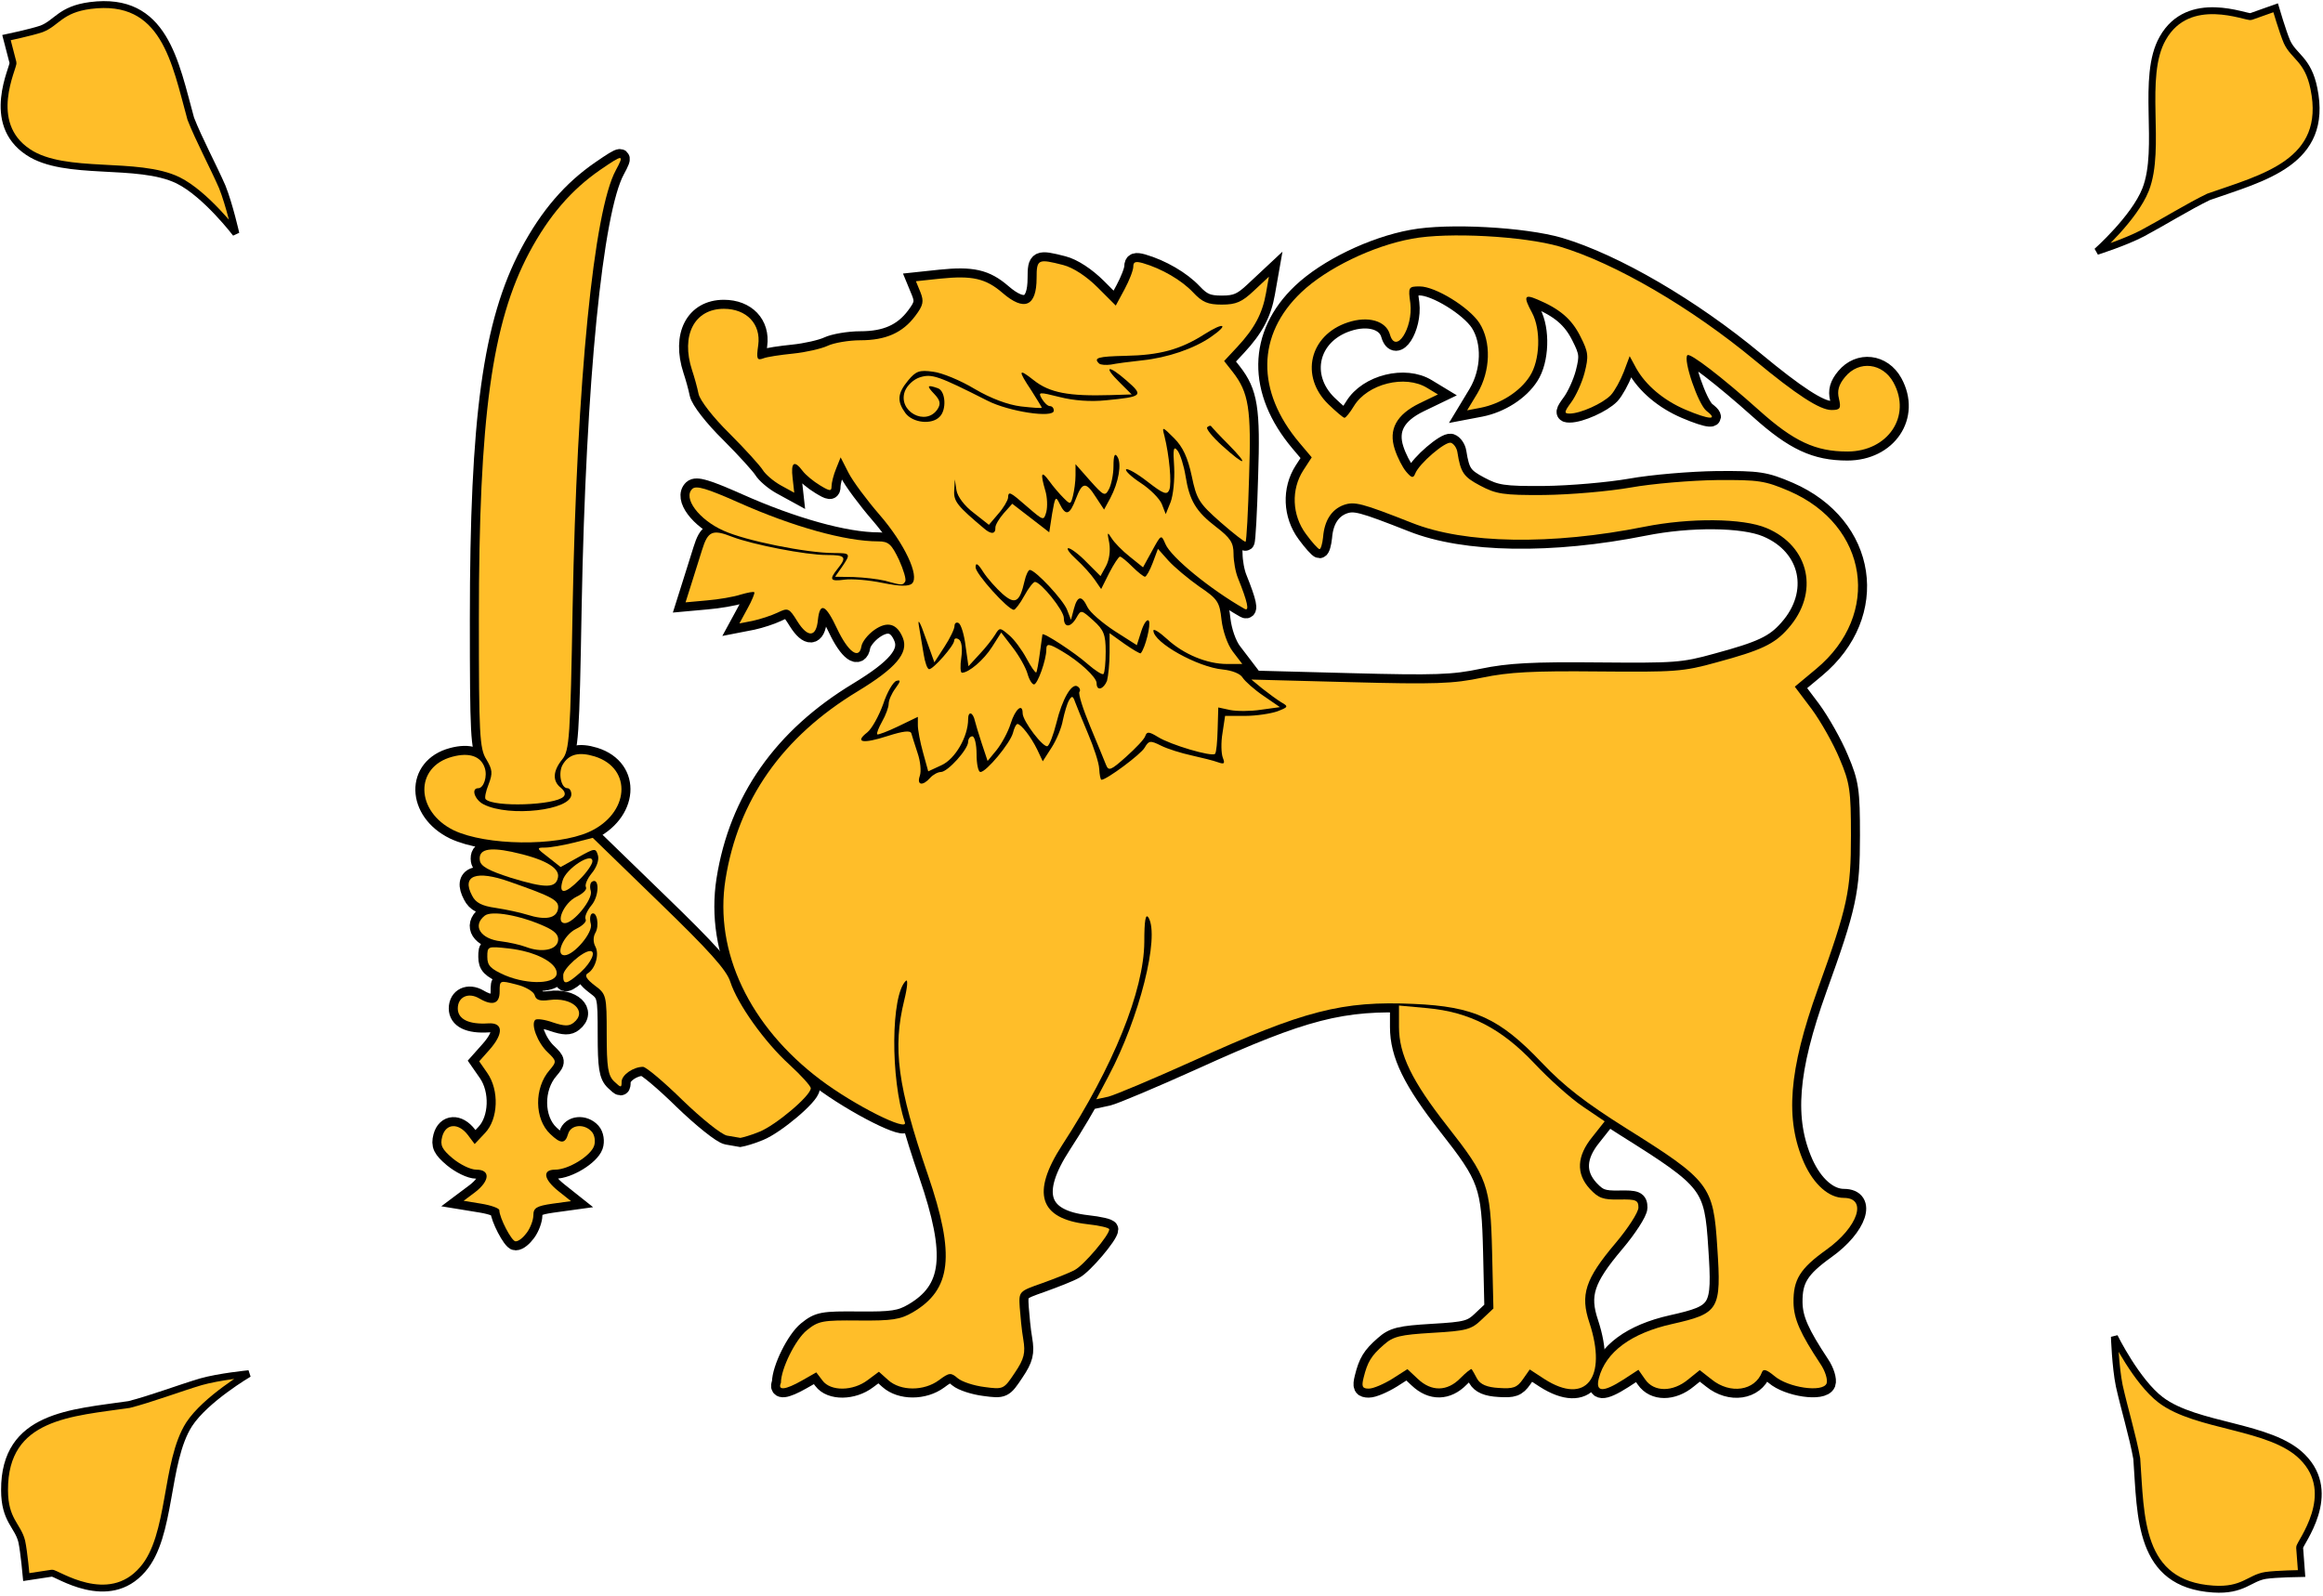 <?xml version="1.0" encoding="utf-8"?>
<!-- Generator: Adobe Illustrator 22.1.0, SVG Export Plug-In . SVG Version: 6.00 Build 0)  -->
<svg version="1.1" id="Layer_1" xmlns="http://www.w3.org/2000/svg" xmlns:xlink="http://www.w3.org/1999/xlink" x="0px" y="0px"
	 viewBox="0 0 716 492" style="enable-background:new 0 0 716 492;" xml:space="preserve">
<style type="text/css">
	.st0{fill:#FFBE29;stroke:#000000;stroke-width:2.126;}
	.st1{fill:#FFBE29;stroke:#000000;stroke-width:5.56;}
	.st2{stroke:#000000;stroke-width:5.56;}
	.st3{fill:#FFBE29;}
</style>
<path id="leaf_7_" class="st0" d="M651.7,412.1c0,0,6.8,13.8,14.3,19.5c11.1,8.4,33.9,7.8,43.6,17.5c11.6,11.5-0.9,26.7-0.8,28
	l0.6,8c0,0-7.8,0.1-11.1,0.6c-5,0.8-6.9,4.8-16.1,4.2c-23.2-1.5-22.3-22.4-23.6-40.2c-1.2-6.8-3.9-15.7-5.4-22.5
	C652,421.3,651.7,412.1,651.7,412.1L651.7,412.1z"/>
<g transform="matrix(-1,0,0,1,1585,0)">
	<path id="leaf_6_" class="st0" d="M938.7,77.5c0,0-11.5-10.2-15-19c-5.1-12.9,1.5-34.8-5.3-46.7c-8-14.2-26-6.2-27.2-6.7l-7.6-2.7
		c0,0-2.2,7.5-3.5,10.5c-2.1,4.6-6.5,5.4-8.3,14.4c-4.7,22.8,15.7,27.5,32.5,33.4c6.2,3,14.1,7.9,20.3,11.2
		C929.9,74.7,938.7,77.5,938.7,77.5L938.7,77.5z"/>
</g>
<g transform="matrix(1,0,0,-1,0,600)">
	<path id="leaf_5_" class="st0" d="M72.7,528c0,0-9.3,12.2-17.8,16.4c-12.5,6.1-34.8,1.1-46.2,8.7c-13.6,9-4.3,26.4-4.7,27.6
		L2,588.4c0,0,7.6,1.6,10.8,2.7c4.7,1.8,5.8,6,15,7.2c23,3,26.2-17.6,31-34.9c2.5-6.4,6.9-14.6,9.7-21C70.7,536.9,72.7,528,72.7,528
		L72.7,528z"/>
</g>
<g transform="matrix(-1,0,0,-1,1585,600)">
	<path id="leaf_4_" class="st0" d="M1508.3,176.5c0,0,13.3-7.8,18.4-15.6c7.5-11.7,5.3-34.4,14.3-44.7c10.6-12.4,26.7-1,28-1.2
		l7.9-1.2c0,0,0.7,7.8,1.4,11c1.2,4.9,5.3,6.5,5.3,15.8c0.1,23.2-20.8,23.8-38.4,26.4c-6.7,1.7-15.4,5-22.1,7
		C1517.5,175.6,1508.3,176.5,1508.3,176.5L1508.3,176.5z"/>
</g>
<g>
	<g id="lion_3_">
		<path class="st1" d="M247.2,425.6l4.4-2.5l1.9,2.5c2.5,3.4,9.4,3.3,13.9-0.1l3.5-2.6l2.9,2.6c3.8,3.4,11,3.4,15.6,0
			c3.2-2.4,3.7-2.4,5.8-0.6c1.3,1.1,5,2.3,8.2,2.7c5.9,0.8,6,0.7,9.4-4.4c2.9-4.3,3.3-6.1,2.6-10.3c-0.5-2.8-0.9-7.3-1.1-9.9
			c-0.3-4.9-0.2-4.9,6.9-7.4c3.9-1.4,8.5-3.2,10.1-4.1c2.8-1.5,10.6-10.7,10.6-12.5c0-0.5-3.1-1.2-6.8-1.6
			c-14.8-1.7-17.3-9.6-7.7-24.4c15.7-24.1,25.2-47.6,25.3-62.6c0-6.7,0.4-8.9,1.3-7.5c3.5,5.9-2.8,30.9-12.3,48.8l-3.8,7.2l3.7-0.8
			c2-0.5,13.9-5.5,26.3-11.1c34.1-15.5,45.8-18.5,67.9-17.5c18.5,0.8,26.4,4.4,39.4,18.1c6.9,7.3,13.6,12.4,25.8,20.1
			c26,16.3,27.1,17.7,28.3,36.8c1.3,19.4,0.6,20.4-14,23.7c-12.5,2.8-20.4,8.6-22.5,16.7c-1.1,4.3,1.2,4.5,7.6,0.4l4.6-3l2.1,3
			c2.7,3.9,8.5,3.9,13.2,0l3.6-2.9l3.7,2.9c5.7,4.6,13.3,3.5,15.5-2.3c0.4-1.1,1.5-0.7,3.8,1.2c4.2,3.6,14.9,5.2,16.1,2.3
			c0.4-1.1-0.4-3.8-1.9-6c-6.2-9.4-8.2-13.8-8.3-18.9c-0.1-7.1,2-10.5,10.1-16.3c9.8-7,12.8-16,5.4-16c-4.6,0-9.2-4.1-12.2-10.7
			c-6-13.5-4.8-28.6,4.2-53.7c9.2-25.5,10.2-30.2,10.2-47.3c0-13.8-0.3-16.2-3.5-23.7c-1.9-4.6-5.8-11.5-8.6-15.3l-5.2-6.9l6.6-5.5
			c20.2-16.8,16.1-44.2-8.3-54.8c-7.5-3.2-9.3-3.5-22.4-3.4c-7.8,0.1-19.8,1.1-26.5,2.3c-6.9,1.2-18.6,2.2-26.6,2.3
			c-12.7,0.1-14.9-0.3-19.8-2.9c-5.1-2.7-6-4-7-10.3c-0.2-1.3-1.1-2.6-2-2.9c-1.7-0.5-9.8,6.4-11,9.5c-0.6,1.5-1.1,1.4-2.8-0.6
			c-1.1-1.3-2.7-4.4-3.5-6.9c-2-6.1,0.5-10.7,7.7-14.2l5.6-2.7l-3.3-2c-6.8-4.2-18.4-1.3-22.6,5.6c-1.2,2-2.5,3.6-2.9,3.6
			s-2.6-1.9-5-4.2c-8.8-8.6-5.8-21.3,6-25.2c6.3-2.1,11.8-0.5,13,3.7c1.8,6.4,7.2-2,6.3-9.6c-0.7-5-0.6-5.2,2.9-5.2
			c4.8,0,15.2,6.4,18.4,11.3c3.7,5.8,3.4,14.8-0.6,21.6l-3.2,5.3l4.2-0.8c6.1-1.2,12.1-5,15.1-9.7c3.2-4.9,3.5-14.4,0.7-19.6
			c-2.7-5-2.4-5.8,1.6-4.1c6.9,2.9,10.6,6,13.3,11.4c2.5,4.9,2.6,6.1,1.3,11.2c-0.8,3.1-2.7,7.2-4.1,9.1c-2.2,3-2.3,3.5-0.5,3.5
			c3.3,0,10.2-3.1,12.7-5.7c1.2-1.3,3-4.6,4-7.2l1.8-4.8l2,3.7c2.9,5.2,8.4,9.9,15.2,12.8c7.3,3.1,10.3,3.3,6.5,0.4
			c-2.6-2-7.3-15.9-5.9-17.2c0.8-0.8,10.7,6.8,22.1,17c10.7,9.6,17.4,12.7,27.2,12.7c12.5,0,19.9-10.9,14.2-21.3
			c-3.3-6-10.6-6.9-14.9-1.7c-2,2.4-2.5,4.3-1.9,6.7c0.7,3,0.4,3.5-2.3,3.5c-3.6,0-10.8-4.7-23.6-15.3c-19.5-16.2-43.1-30-60.2-35.1
			c-11-3.2-34.4-4.5-45.5-2.4c-12.1,2.2-26.3,9.1-34.1,16.5c-13.8,13.1-14,30.5-0.6,46.4l3.8,4.5l-2.6,4c-3.8,5.9-3.5,13.8,0.8,19.6
			c1.9,2.6,3.8,4.7,4.2,4.7c0.4,0,0.9-1.7,1.1-3.7c0.4-5.1,2.6-8.5,6.3-9.9c3.4-1.2,5.6-0.6,21.1,5.5c16.3,6.5,43.1,6.9,71.6,1.2
			c14-2.8,30.4-2.7,37.7,0.4c13.3,5.6,16.4,20,6.6,31c-4.2,4.8-8.3,6.7-22,10.4c-10.4,2.9-12.9,3-36.5,2.8
			c-20.2-0.2-27.5,0.2-35.7,1.9c-9,1.9-14.5,2.1-40.8,1.4l-30.4-0.8l3.4,2.8c1.9,1.5,4.5,3.4,5.8,4.2c2.3,1.3,2.2,1.5-1.2,2.8
			c-2,0.7-6.5,1.4-9.9,1.4h-6.2l-0.8,5.3c-0.5,2.9-0.4,6.3,0.1,7.6c0.7,1.8,0.5,2.1-1.5,1.4c-1.3-0.5-5-1.4-8.1-2.1
			c-3.2-0.7-7.4-2-9.4-3c-3.4-1.7-3.8-1.6-5.1,0.6c-1.1,2-11.7,9.9-13.3,9.9c-0.3,0-0.6-1.5-0.7-3.4s-1.7-6.7-3.4-10.7
			c-1.7-4-3.5-8.5-4-9.8c-0.7-2-1-2.1-1.9-0.6c-0.6,1-1.4,3.8-1.9,6.1c-0.4,2.4-2,6.2-3.5,8.5l-2.7,4.2l-1.7-3.6
			c-1.9-3.9-5-7.9-6.1-7.9c-0.4,0-1,1.2-1.4,2.8c-0.9,3.2-8.2,12-10,12c-0.7,0-1.2-2.5-1.2-5.5s-0.6-5.5-1.3-5.5s-1.3,0.8-1.3,1.7
			c0,2.3-6.3,9.3-8.4,9.3c-0.9,0-2.4,0.8-3.3,1.8c-2.3,2.6-4.2,2.3-3.2-0.6c0.5-1.4,0.2-4.5-0.7-7.1c-0.8-2.5-1.7-5.2-1.9-6
			c-0.3-1-2.6-0.7-7.3,0.8c-7.7,2.5-10.3,2-6.3-1.1c1.4-1.1,3.6-5.1,4.9-8.7c1.2-3.7,3.1-6.9,4.1-7.2c1.4-0.4,1.3,0.1-0.3,2.3
			c-1.2,1.6-2.1,3.7-2.1,4.8c0,1-0.9,3.5-2,5.4c-1.1,2-1.8,3.7-1.5,4c0.2,0.2,3.2-0.9,6.5-2.5l6-2.9v2.6c0,1.4,0.7,5.2,1.6,8.4
			l1.6,5.8l4.1-1.9c4.2-1.9,8.2-8.8,8.2-14.2c0-2.6,1.5-2.2,2.1,0.6c0.2,0.8,1.1,3.9,2.1,6.9l1.8,5.4l2.8-3.4
			c1.5-1.9,3.5-5.5,4.3-8.1c1.4-4.5,3.7-6.5,3.7-3.2c0,2.4,6.5,10.9,7.7,10.1c0.6-0.4,1.8-3.5,2.7-7.1c1.8-7.4,4.7-12.4,6.5-11.3
			c0.7,0.4,1,1.2,0.6,1.7c-0.4,0.6,1.1,5.3,3.3,10.6c2.2,5.3,4.4,10.6,4.9,11.9c0.8,2,1.5,1.7,6.2-2.5c2.9-2.6,5.6-5.4,5.9-6.4
			c0.5-1.4,1.1-1.4,3.9,0.3c3.8,2.4,16.6,6.2,17.6,5.2c0.4-0.4,0.7-3.7,0.8-7.5l0.2-6.8l3.7,0.8c2,0.4,6.3,0.4,9.5-0.1l5.8-0.8
			l-5.1-3.5c-2.8-1.9-5.7-4.5-6.4-5.6c-0.7-1.2-3.2-2.2-6.1-2.5c-7.7-0.7-21.4-8.3-21.4-12c0-0.7,1.9,0.5,4.2,2.6
			c5.1,4.7,12.3,7.7,18.5,7.7h4.7l-2.9-3.8c-1.7-2.2-3.1-6.4-3.5-9.8c-0.6-5.5-1.1-6.4-6.9-10.3c-3.4-2.4-7.7-6-9.5-8l-3.2-3.6
			l-1.6,4.3c-0.9,2.4-2,4.3-2.4,4.3s-2.2-1.4-3.9-3.1c-1.7-1.7-3.4-3.1-3.8-3.1s-1.9,2.3-3.3,5l-2.5,5l-2-2.9
			c-1.1-1.6-3.6-4.4-5.7-6.3s-3.1-3.4-2.4-3.4s3.3,1.9,5.6,4.3l4.3,4.3l1.7-3.1c1-1.9,1.4-4.7,1-7.1c-0.7-3.4-0.6-3.6,0.7-1.5
			c0.8,1.3,3.3,3.9,5.6,5.7l4.1,3.3l2.8-5.1c2.8-5.1,2.8-5.1,4.1-2.1c1.7,4.1,14,14.1,24.4,20c1.6,0.9,0.9-2.2-2-9.4
			c-0.8-1.9-1.4-5.3-1.4-7.6c0-3.4-1-4.9-5.3-8.2c-6.3-4.8-8.3-8.2-9.5-15.8c-0.5-3.1-1.6-6.6-2.4-7.7c-1.3-1.7-1.5-0.7-1.1,5
			c0.2,3.9-0.3,8.7-1.1,10.8l-1.5,3.7l-1.2-3.1c-0.7-1.7-3.6-4.6-6.5-6.5s-4.9-3.8-4.5-4.2s3.4,1.3,6.6,3.8c4.9,3.8,6,4.2,6.7,2.5
			c0.8-2,0-10.6-1.5-16.6c-0.8-3-0.7-3,3,0.7c2.7,2.7,4.2,6,5.4,11.6c1.5,7.2,2.2,8.4,8.9,14.3c4,3.5,7.5,6.2,7.7,6
			c0.3-0.2,0.8-9.3,1.1-20.2c0.7-20.8-0.1-25.8-5.1-32.2l-2.6-3.3l4.1-4.4c5.3-5.7,7.7-10.3,8.8-16.5l0.9-5.1l-4.6,4.3
			c-3.7,3.5-5.5,4.3-9.9,4.3c-4.3,0-6-0.7-8.9-3.8c-3.5-3.7-9.6-7.3-15.5-9c-2.2-0.6-2.9-0.4-2.9,1.1c0,1.1-1.2,4.2-2.7,7l-2.7,5
			l-5.6-5.6c-3.4-3.4-7.5-6.1-10.6-6.9c-7.8-2-8.2-1.8-8.2,4c0,8.8-3.8,10.4-10.5,4.6c-5.2-4.5-9.4-5.4-19.2-4.4l-7.5,0.8l1.4,3.4
			c1.1,2.8,0.9,4-1.6,7.3c-3.9,5.2-9.1,7.5-16.9,7.5c-3.6,0-8.2,0.8-10.1,1.7c-1.9,0.9-6.7,2-10.6,2.4c-3.9,0.4-8.1,1-9.3,1.5
			c-1.9,0.7-2.1,0.1-1.5-4.1c0.9-6.5-3.6-11.2-10.6-11.2c-9.1,0-13.3,8.2-9.8,18.9c0.7,2.1,1.6,5.3,2,7.3s4.5,7.3,9.6,12.3
			c4.9,4.9,9.4,9.9,10.2,11.2s3.2,3.4,5.5,4.7l4.2,2.3l-0.5-4.5c-0.6-4.9,0.5-5.7,3.1-2.2c0.9,1.2,3.3,3.2,5.3,4.4
			c3.1,1.9,3.6,1.9,3.6,0.3c0-1,0.6-3.5,1.4-5.4l1.4-3.5l2.4,4.7c1.3,2.6,5.7,8.5,9.6,13c7.7,8.9,12.4,18.9,10,21.2
			c-1,0.9-3.6,0.9-9.1-0.2c-4.3-0.9-9.5-1.3-11.7-1c-4.5,0.6-4.8,0-2.1-3.4c2.9-3.6,2.4-4.2-3.3-4.2c-6.6,0-22.9-3.2-29.2-5.6
			c-6.1-2.4-7.5-1.8-9.3,4c-0.8,2.6-2.3,7.3-3.3,10.5l-1.8,5.7l6.6-0.6c3.6-0.3,8.3-1.1,10.4-1.8c2.1-0.6,4-1,4.2-0.7
			c0.2,0.2-0.7,2.5-2.1,5l-2.5,4.6l4.1-0.8c2.3-0.5,5.7-1.6,7.6-2.5c3.3-1.6,3.6-1.5,6.2,2.7c3.2,5.1,5.8,4.9,6.3-0.5
			c0.6-5.6,2.4-4.8,5.9,2.7c3.4,7.2,6.8,9.7,7.5,5.5c0.2-1.4,2-3.7,4-5.1c4-2.8,7-2,8.8,2.5c1.8,4.6-2.2,9.3-13.9,16.4
			c-23.3,14.1-36.9,33.5-40.8,58.1c-3.5,22.2,7.4,45.2,29.3,61.7c10.5,7.9,27.1,16.2,26,13.1c-4.5-13.5-4.3-39.3,0.3-43.6
			c0.7-0.7,0.5,2-0.5,6c-3.6,14.7-2.1,26.4,7.3,53.8c8.5,24.8,7.3,35.4-4.7,42.4c-3.8,2.2-6.3,2.6-16.6,2.5c-11.2-0.1-12.4,0.1-16,3
			c-3.5,2.8-8,11.9-8,16.2C239.6,428.8,242.1,428.5,247.2,425.6L247.2,425.6z"/>
		<path class="st1" d="M429.1,425.1l4.7-3l3.2,3c4.2,4,9.1,3.9,13.1-0.2c1.8-1.8,3.3-3,3.5-2.8c0.2,0.3,1,1.6,1.7,3
			c1,1.7,3,2.6,6.7,2.8c4.4,0.3,5.6-0.1,7.4-2.7l2.1-3l4.6,3c12.7,8.1,19.4-0.4,13.8-17.4c-2.9-8.6-1.3-13.5,8-24.5
			c3.9-4.6,7.1-9.6,7.1-11c0-2.3-0.7-2.6-5.9-2.5c-5,0.1-6.4-0.4-9.1-3.3c-4.3-4.7-4-10.1,0.8-16l3.8-4.8l-6.8-4.6
			c-3.7-2.5-10.4-8.5-14.9-13.3c-10.1-10.7-19.9-15.8-33-17l-8.7-0.8v6.6c0,8.5,4,16.7,14.9,30.6c12.4,15.8,13.3,18.2,13.8,38.8
			l0.4,17.4l-3.6,3.4c-3.2,3.1-4.7,3.5-15.2,4.1c-10,0.6-12.1,1.1-15,3.7c-3.9,3.4-5,5.3-6.2,10.1c-0.7,2.8-0.4,3.4,1.6,3.4
			C423.3,428.1,426.5,426.7,429.1,425.1L429.1,425.1z"/>
		<path class="st1" d="M162.4,380c1.1-1.5,2-3.9,2-5.4c0-2.2,1-2.8,5.8-3.5l5.8-0.8l-3.9-3.1c-4.6-3.7-5-6.6-1-6.6
			c4.1,0,10.9-4.2,12-7.3c0.5-1.4,0.2-3.4-0.7-4.4c-2.3-2.6-6.5-2.2-7.3,0.7c-0.9,3.1-2.3,3.1-5.5,0c-4.9-4.6-5-14.2-0.2-19.7
			c2.2-2.6,2.2-2.8-0.6-5.5c-3.1-2.9-5.3-8.7-3.8-10c0.5-0.4,2.9-0.1,5.4,0.8c3.6,1.2,5,1.2,6.4,0.1c4.4-3.5-0.4-8-7.5-7
			c-2.9,0.4-4.1,0-4.5-1.5c-0.3-1.1-2.8-2.6-5.7-3.3c-5.1-1.3-5.1-1.3-5.1,2.2c0,3.8-2.2,4.5-6.3,2.1c-3.4-2-6.6-0.4-6.6,3.1
			c0,3.3,3.4,5,9.4,4.6c4.6-0.3,4.8,3.1,0.4,8.1l-3.2,3.6l2.5,3.6c3.7,5.3,3.4,14.2-0.7,18.5l-3.2,3.4l-2.1-2.8
			c-2.9-3.8-6.8-3.6-7.9,0.5c-0.7,2.7-0.1,3.9,3.2,6.7c2.3,1.9,5.5,3.5,7.3,3.5c4.4,0,4.2,3.4-0.3,6.9l-3.6,2.7l5.5,0.9
			c3,0.5,5.5,1.4,5.5,2c0,2.3,3.8,9.6,5,9.6C159.9,382.7,161.3,381.5,162.4,380L162.4,380z"/>
		<path class="st1" d="M234.1,348.9c5-2,15.8-11.1,15.8-13.4c0-0.7-3-4-6.6-7.3c-7.7-7-16-18.7-18.2-25.5c-1.1-3.6-6.6-9.7-22-24.6
			l-20.4-19.8l-5.9,1.5c-3.2,0.8-7.2,1.5-8.8,1.5c-2.7,0-2.7,0.2,1,3l3.8,3l5.4-3c5.2-2.9,5.4-2.9,6.1-0.6c0.4,1.4-0.4,3.7-1.9,5.5
			c-1.4,1.7-2.2,3.6-1.8,4.3c0.4,0.7-0.9,2-3,3c-3.8,1.9-6.5,8.1-3.5,8.1c2.7,0,8.7-7.4,8-9.9c-0.4-1.3-0.2-2.6,0.4-2.9
			c2.3-1.4,2.2,4.5-0.2,7.3c-1.4,1.7-2.2,3.6-1.8,4.3c0.4,0.7-0.9,2-3,3c-3.8,1.9-6.5,8.1-3.5,8.1c2.9,0,8.9-7.1,8.1-9.7
			c-0.4-1.4-0.2-2.8,0.3-3.1c1.6-0.9,2.4,3.7,1.1,5.9c-0.7,1.2-0.7,2.9,0,4.2c1.3,2.4,0,6.9-2.4,8.3c-1,0.6-0.3,1.8,2.2,3.7
			c3.6,2.7,3.7,3,3.7,15.1c0,10.1,0.4,12.7,2.3,14.5c2.1,2,2.3,2,2.3,0.1c0-2.1,3.6-4.6,6.6-4.6c0.9,0,6.4,4.6,12.2,10.3
			c5.9,5.7,12,10.6,13.7,10.9s3.6,0.6,4.1,0.7C228.8,350.7,231.5,350,234.1,348.9L234.1,348.9z"/>
		<path class="st1" d="M171.6,300c0-3.3-6.7-6.7-14.8-7.6c-6.5-0.7-6.6-0.7-6.6,2.6c0,2.7,1,3.7,5.5,5.7
			C162.9,303.7,171.6,303.4,171.6,300L171.6,300z"/>
		<path class="st1" d="M179,299.7c3.3-3,4.8-6.5,2.9-6.5c-2.3,0-8.3,5.4-8.3,7.4C173.5,303.8,174.6,303.6,179,299.7L179,299.7z"/>
		<path class="st1" d="M172,290.1c0.3-1.8-0.9-3.1-4.3-4.6c-7.4-3.3-16.2-4.9-18.3-3.2c-3.9,3.1-1.3,7.2,5,7.9
			c2.5,0.3,6,1.1,7.6,1.7C166.9,293.8,171.5,292.9,172,290.1z"/>
		<path class="st1" d="M172,280.2c0.4-2.6-1.3-3.6-15-8.4c-10.2-3.6-14.8-1.9-11.5,4.3c1.1,2.2,3,3.2,7.3,3.8
			c3.2,0.5,7.5,1.4,9.7,2.1C168.2,283.8,171.5,283.1,172,280.2L172,280.2z"/>
		<path class="st1" d="M178.8,271c2.1-2.1,3.8-4.6,3.8-5.5c0-3-8.2,2.3-9.2,6C172.1,275.9,174.2,275.7,178.8,271L178.8,271z"/>
		<path class="st1" d="M172,270.4c0.5-3-4.5-5.7-14.3-7.8c-7.2-1.5-10.3-0.7-9.8,2.7c0.3,1.8,2.7,3.1,9.5,5.3
			C168.2,273.9,171.4,273.9,172,270.4L172,270.4z"/>
		<path class="st1" d="M181.5,256.5c12.5-5.6,13.6-19.6,1.8-23.3c-4.9-1.5-8-0.7-9.9,2.6c-1.4,2.5-0.5,7.2,1.5,7.2
			c0.7,0,1.2,0.9,1.2,1.9c0,4.9-19.1,7.1-27,3.1c-2.8-1.4-4-5-1.7-5c1.7,0,2.9-3.7,2-6.3c-1.2-3.6-4.8-4.8-10-3.4
			c-11.7,3.1-11.4,16.9,0.5,22.7C149.9,260.7,171.4,261,181.5,256.5L181.5,256.5z"/>
		<path class="st1" d="M173.7,245.6c0.7-0.7,0.4-1.7-0.8-2.7c-2.7-2.1-2.5-5.2,0.4-8.8c2.2-2.7,2.5-6.7,3.2-47.1
			c1.3-69.6,6.5-122,13.3-134.5c2.7-5,2.3-5-4.7-0.2c-9,6.2-15.9,14.2-22,25.6c-11.5,21.7-15.5,50.8-15.5,113
			c0,35.3,0.2,39.9,2.3,43.2c1.9,3.2,2,4.3,0.7,7.7c-0.9,2.2-1.3,4.3-0.9,4.6C152.2,248.9,171,248.3,173.7,245.6L173.7,245.6z"/>
		<path class="st1" d="M279,179.3c0.4-0.6-0.5-3.6-1.9-6.7c-2.3-4.8-3.2-5.7-6.4-5.7c-10.1,0-26.3-4.5-43.1-12
			c-9.7-4.3-13-5.3-14.2-4.2c-3,2.8,2,9.5,9.6,12.9c6.8,3.1,25.6,6.9,34.2,6.9c5,0,5.1,0.2,2.3,4.3l-2.1,3l5.7,0.1
			c3.1,0.1,7.4,0.6,9.5,1.1C278.1,180.5,278.2,180.5,279,179.3L279,179.3z"/>
		<path class="st2" d="M338,210.6c0-1.8-5.3-6.7-10.6-9.8c-4.2-2.5-4.9-2.5-4.9-0.5c0,3.1-2.7,10.7-3.8,10.7c-0.6,0-1.5-1.5-2-3.3
			s-2.5-5.4-4.5-8l-3.6-4.7l-2.8,4.4c-2.6,4.1-7.2,8-9.3,8c-0.5,0-0.6-2.1-0.2-4.7c0.4-2.8,0.1-5.1-0.8-5.6
			c-0.8-0.5-1.4-0.3-1.4,0.4c0,1.5-6.4,8.8-7.7,8.8c-0.6,0-1.3-2.1-1.7-4.6c-0.4-2.5-1.1-6.5-1.5-8.9s0.5-0.8,2,3.6l2.8,7.8l3.1-4.8
			c1.7-2.6,3.1-5.5,3.1-6.4s0.6-1.3,1.3-0.9c0.7,0.4,1.7,3.6,2.1,7l0.9,6.3l3.4-3.7c1.9-2,4-4.7,4.8-6c1.4-2.3,1.5-2.3,4.3,0.1
			c1.6,1.3,4,4.6,5.4,7.2c1.4,2.6,2.7,4.5,3,4.3c0.2-0.2,0.7-2.9,1.1-5.9s0.8-5.6,0.8-5.8c0.2-0.8,10.1,5.7,13.8,9
			c2.4,2.1,4.6,3.5,5,3.2c0.4-0.4,0.7-3.5,0.7-6.9c0-5.3-0.6-6.7-3.8-9.6c-3.7-3.3-3.8-3.4-5.2-0.9c-1.8,3.2-3.9,3.2-3.9,0.1
			c0-2.3-7.1-11.1-8.9-11.1c-0.5,0-2,1.9-3.3,4.3c-1.3,2.4-2.8,4.3-3.2,4.3c-1.8,0-11.8-11.1-11.8-13.1c0-1.6,0.7-1.2,2.4,1.5
			c1.3,2,4,5,5.9,6.7c3.9,3.4,5.3,2.6,6.8-4c0.4-1.9,1.2-3.4,1.6-3.4c1.7,0,10.3,9.2,11.5,12.3l1.2,3.1l0.9-3.4
			c1.1-4.1,2.4-4.3,4.2-0.5c0.8,1.6,4.5,4.8,8.3,7.3l6.9,4.4l1.4-4.4c0.8-2.4,1.8-3.8,2.3-3.1c0.7,1.1-1.1,8.4-2.5,10
			c-0.2,0.2-2.4-1.1-5-2.9l-4.6-3.3v6c0,3.3-0.4,7.2-0.8,8.7C340.2,212.4,338,213.3,338,210.6L338,210.6z"/>
		<path class="st2" d="M303.4,163c-8.2-6.9-9.5-8.4-9.3-11.7l0.2-3.5l0.5,3.3c0.3,2,2.5,4.9,5.3,7l4.7,3.7l2.9-3.4
			c1.6-1.8,2.9-4.1,3-4.9c0.1-2.2,0.5-2,6,2.8c5,4.3,5,4.3,5.8,1.5c0.4-1.6,0.3-4.5-0.3-6.5c-1.6-5.5-1.3-6.4,1.2-3
			c1.2,1.7,3.2,4,4.4,5.2c2.1,2.1,2.2,2.1,2.9-0.6c0.4-1.6,0.8-4.4,0.8-6.3v-3.5l4.5,5.1c4.2,4.7,4.6,4.9,5.8,2.6
			c0.7-1.3,1.4-4.5,1.4-7.1c0-3.3,0.4-4.2,1.2-2.9c1.4,2.1,0.4,7.9-2.2,12.8l-1.9,3.5l-2.5-3.8c-3.1-4.9-4.2-4.8-6.2,0.5
			c-1.9,5-3.1,5.4-5,1.5c-1.2-2.5-1.4-2.2-2.3,3l-0.9,5.8l-5.7-4.4l-5.7-4.4l-2.6,2.9c-1.4,1.6-2.6,3.6-2.6,4.4
			C306.9,164.7,305.5,164.8,303.4,163L303.4,163z"/>
		<path class="st2" d="M376.7,137.4c-3-2.7-5.1-5.3-4.6-5.7s1-0.6,1.2-0.3s2.6,2.9,5.4,5.7C385.2,143.7,383.9,143.9,376.7,137.4
			L376.7,137.4z"/>
		<path class="st2" d="M279.1,127.4c-2.7-3.7-2.5-6.1,0.8-10.1c2.4-2.9,3.5-3.3,7.7-2.7c2.7,0.3,8.5,2.7,12.8,5.3
			c5.1,3,10.3,4.9,14.3,5.4c3.5,0.4,6.4,0.6,6.4,0.4s-1.5-2.6-3.2-5.3c-4.2-6.3-4.1-7,0.7-3.2c4.9,3.9,10.8,5,23.8,4.6l6.4-0.2
			l-3.7-3.7c-5.2-5.1-3.6-5.6,2.1-0.6c5.4,4.7,5,5-6.3,6.1c-4.8,0.5-10,0.1-14.3-1c-6.4-1.6-6.7-1.6-5.5,0.5
			c0.7,1.2,1.8,2.3,2.5,2.3s1.2,0.6,1.2,1.4c0,2.4-13.9,0.3-20.5-3.1c-15.2-7.7-17.1-8.3-20.7-7.2c-2,0.6-4,2.5-4.7,4.3
			c-2.3,6.2,6.5,11,10.1,5.5c1-1.6,0.8-2.7-1-4.6c-2.5-2.6-2.3-3,1.1-1.8c2.4,0.9,2.7,6.7,0.5,8.8
			C287.2,131,281.4,130.4,279.1,127.4L279.1,127.4z"/>
		<path class="st2" d="M338.8,112.1c-1.9-1.8-0.4-2.2,8.1-2.4c10.5-0.2,16.9-1.9,24.4-6.7c6-3.8,7.7-3.1,1.9,0.9
			c-5.2,3.6-13.4,6.4-21.2,7.2c-3.8,0.4-8.2,1-9.6,1.3C340.9,112.6,339.3,112.5,338.8,112.1L338.8,112.1z"/>
	</g>
</g>
<g id="lion_2_">
	<path class="st3" d="M247.2,425.6l4.4-2.5l1.9,2.5c2.5,3.4,9.4,3.3,13.9-0.1l3.5-2.6l2.9,2.6c3.8,3.4,11,3.4,15.6,0
		c3.2-2.4,3.7-2.4,5.8-0.6c1.3,1.1,5,2.3,8.2,2.7c5.9,0.8,6,0.7,9.4-4.4c2.9-4.3,3.3-6.1,2.6-10.3c-0.5-2.8-0.9-7.3-1.1-9.9
		c-0.3-4.9-0.2-4.9,6.9-7.4c3.9-1.4,8.5-3.2,10.1-4.1c2.8-1.5,10.6-10.7,10.6-12.5c0-0.5-3.1-1.2-6.8-1.6
		c-14.8-1.7-17.3-9.6-7.7-24.4c15.7-24.1,25.2-47.6,25.3-62.6c0-6.7,0.4-8.9,1.3-7.5c3.5,5.9-2.8,30.9-12.3,48.8l-3.8,7.2l3.7-0.8
		c2-0.5,13.9-5.5,26.3-11.1c34.1-15.5,45.8-18.5,67.9-17.5c18.5,0.8,26.4,4.4,39.4,18.1c6.9,7.3,13.6,12.4,25.8,20.1
		c26,16.3,27.1,17.7,28.3,36.8c1.3,19.4,0.6,20.4-14,23.7c-12.5,2.8-20.4,8.6-22.5,16.7c-1.1,4.3,1.2,4.5,7.6,0.4l4.6-3l2.1,3
		c2.7,3.9,8.5,3.9,13.2,0l3.6-2.9l3.7,2.9c5.7,4.6,13.3,3.5,15.5-2.3c0.4-1.1,1.5-0.7,3.8,1.2c4.2,3.6,14.9,5.2,16.1,2.3
		c0.4-1.1-0.4-3.8-1.9-6c-6.2-9.4-8.2-13.8-8.3-18.9c-0.1-7.1,2-10.5,10.1-16.3c9.8-7,12.8-16,5.4-16c-4.6,0-9.2-4.1-12.2-10.7
		c-6-13.5-4.8-28.6,4.2-53.7c9.2-25.5,10.2-30.2,10.2-47.3c0-13.8-0.3-16.2-3.5-23.7c-1.9-4.6-5.8-11.5-8.6-15.3l-5.2-6.9l6.6-5.5
		c20.2-16.8,16.1-44.2-8.3-54.8c-7.5-3.2-9.3-3.5-22.4-3.4c-7.8,0.1-19.8,1.1-26.5,2.3c-6.9,1.2-18.6,2.2-26.6,2.3
		c-12.7,0.1-14.9-0.3-19.8-2.9c-5.1-2.7-6-4-7-10.3c-0.2-1.3-1.1-2.6-2-2.9c-1.7-0.5-9.8,6.4-11,9.5c-0.6,1.5-1.1,1.4-2.8-0.6
		c-1.1-1.3-2.7-4.4-3.5-6.9c-2-6.1,0.5-10.7,7.7-14.2l5.6-2.7l-3.3-2c-6.8-4.2-18.4-1.3-22.6,5.6c-1.2,2-2.5,3.6-2.9,3.6
		s-2.6-1.9-5-4.2c-8.8-8.6-5.8-21.3,6-25.2c6.3-2.1,11.8-0.5,13,3.7c1.8,6.4,7.2-2,6.3-9.6c-0.7-5-0.6-5.2,2.9-5.2
		c4.8,0,15.2,6.4,18.4,11.3c3.7,5.8,3.4,14.8-0.6,21.6l-3.2,5.3l4.2-0.8c6.1-1.2,12.1-5,15.1-9.7c3.2-4.9,3.5-14.4,0.7-19.6
		c-2.7-5-2.4-5.8,1.6-4.1c6.9,2.9,10.6,6,13.3,11.4c2.5,4.9,2.6,6.1,1.3,11.2c-0.8,3.1-2.7,7.2-4.1,9.1c-2.2,3-2.3,3.5-0.5,3.5
		c3.3,0,10.2-3.1,12.7-5.7c1.2-1.3,3-4.6,4-7.2l1.8-4.8l2,3.7c2.9,5.2,8.4,9.9,15.2,12.8c7.3,3.1,10.3,3.3,6.5,0.4
		c-2.6-2-7.3-15.9-5.9-17.2c0.8-0.8,10.7,6.8,22.1,17c10.7,9.6,17.4,12.7,27.2,12.7c12.5,0,19.9-10.9,14.2-21.3
		c-3.3-6-10.6-6.9-14.9-1.7c-2,2.4-2.5,4.3-1.9,6.7c0.7,3,0.4,3.5-2.3,3.5c-3.6,0-10.8-4.7-23.6-15.3c-19.5-16.2-43.1-30-60.2-35.1
		c-11-3.2-34.4-4.5-45.5-2.4c-12.1,2.2-26.3,9.1-34.1,16.5c-13.8,13.1-14,30.5-0.6,46.4l3.8,4.5l-2.6,4c-3.8,5.9-3.5,13.8,0.8,19.6
		c1.9,2.6,3.8,4.7,4.2,4.7c0.4,0,0.9-1.7,1.1-3.7c0.4-5.1,2.6-8.5,6.3-9.9c3.4-1.2,5.6-0.6,21.1,5.5c16.3,6.5,43.1,6.9,71.6,1.2
		c14-2.8,30.4-2.7,37.7,0.4c13.3,5.6,16.4,20,6.6,31c-4.2,4.8-8.3,6.7-22,10.4c-10.4,2.9-12.9,3-36.5,2.8
		c-20.2-0.2-27.5,0.2-35.7,1.9c-9,1.9-14.5,2.1-40.8,1.4l-30.4-0.8l3.4,2.8c1.9,1.5,4.5,3.4,5.8,4.2c2.3,1.3,2.2,1.5-1.2,2.8
		c-2,0.7-6.5,1.4-9.9,1.4h-6.2l-0.8,5.3c-0.5,2.9-0.4,6.3,0.1,7.6c0.7,1.8,0.5,2.1-1.5,1.4c-1.3-0.5-5-1.4-8.1-2.1
		c-3.2-0.7-7.4-2-9.4-3c-3.4-1.7-3.8-1.6-5.1,0.6c-1.1,2-11.7,9.9-13.3,9.9c-0.3,0-0.6-1.5-0.7-3.4s-1.7-6.7-3.4-10.7
		c-1.7-4-3.5-8.5-4-9.8c-0.7-2-1-2.1-1.9-0.6c-0.6,1-1.4,3.8-1.9,6.1c-0.4,2.4-2,6.2-3.5,8.5l-2.7,4.2l-1.7-3.6
		c-1.9-3.9-5-7.9-6.1-7.9c-0.4,0-1,1.2-1.4,2.8c-0.9,3.2-8.2,12-10,12c-0.7,0-1.2-2.5-1.2-5.5s-0.6-5.5-1.3-5.5s-1.3,0.8-1.3,1.7
		c0,2.3-6.3,9.3-8.4,9.3c-0.9,0-2.4,0.8-3.3,1.8c-2.3,2.6-4.2,2.3-3.2-0.6c0.5-1.4,0.2-4.5-0.7-7.1c-0.8-2.5-1.7-5.2-1.9-6
		c-0.3-1-2.6-0.7-7.3,0.8c-7.7,2.5-10.3,2-6.3-1.1c1.4-1.1,3.6-5.1,4.9-8.7c1.2-3.7,3.1-6.9,4.1-7.2c1.4-0.4,1.3,0.1-0.3,2.3
		c-1.2,1.6-2.1,3.7-2.1,4.8c0,1-0.9,3.5-2,5.4c-1.1,2-1.8,3.7-1.5,4c0.2,0.2,3.2-0.9,6.5-2.5l6-2.9v2.6c0,1.4,0.7,5.2,1.6,8.4
		l1.6,5.8l4.1-1.9c4.2-1.9,8.2-8.8,8.2-14.2c0-2.6,1.5-2.2,2.1,0.6c0.2,0.8,1.1,3.9,2.1,6.9l1.8,5.4l2.8-3.4
		c1.5-1.9,3.5-5.5,4.3-8.1c1.4-4.5,3.7-6.5,3.7-3.2c0,2.4,6.5,10.9,7.7,10.1c0.6-0.4,1.8-3.5,2.7-7.1c1.8-7.4,4.7-12.4,6.5-11.3
		c0.7,0.4,1,1.2,0.6,1.7c-0.4,0.6,1.1,5.3,3.3,10.6c2.2,5.3,4.4,10.6,4.9,11.9c0.8,2,1.5,1.7,6.2-2.5c2.9-2.6,5.6-5.4,5.9-6.4
		c0.5-1.4,1.1-1.4,3.9,0.3c3.8,2.4,16.6,6.2,17.6,5.2c0.4-0.4,0.7-3.7,0.8-7.5l0.2-6.8l3.7,0.8c2,0.4,6.3,0.4,9.5-0.1l5.8-0.8
		l-5.1-3.5c-2.8-1.9-5.7-4.5-6.4-5.6c-0.7-1.2-3.2-2.2-6.1-2.5c-7.7-0.7-21.4-8.3-21.4-12c0-0.7,1.9,0.5,4.2,2.6
		c5.1,4.7,12.3,7.7,18.5,7.7h4.7l-2.9-3.8c-1.7-2.2-3.1-6.4-3.5-9.8c-0.6-5.5-1.1-6.4-6.9-10.3c-3.4-2.4-7.7-6-9.5-8l-3.2-3.6
		l-1.6,4.3c-0.9,2.4-2,4.3-2.4,4.3s-2.2-1.4-3.9-3.1c-1.7-1.7-3.4-3.1-3.8-3.1s-1.9,2.3-3.3,5l-2.5,5l-2-2.9
		c-1.1-1.6-3.6-4.4-5.7-6.3s-3.1-3.4-2.4-3.4s3.3,1.9,5.6,4.3l4.3,4.3l1.7-3.1c1-1.9,1.4-4.7,1-7.1c-0.7-3.4-0.6-3.6,0.7-1.5
		c0.8,1.3,3.3,3.9,5.6,5.7l4.1,3.3l2.8-5.1c2.8-5.1,2.8-5.1,4.1-2.1c1.7,4.1,14,14.1,24.4,20c1.6,0.9,0.9-2.2-2-9.4
		c-0.8-1.9-1.4-5.3-1.4-7.6c0-3.4-1-4.9-5.3-8.2c-6.3-4.8-8.3-8.2-9.5-15.8c-0.5-3.1-1.6-6.6-2.4-7.7c-1.3-1.7-1.5-0.7-1.1,5
		c0.2,3.9-0.3,8.7-1.1,10.8l-1.5,3.7l-1.2-3.1c-0.7-1.7-3.6-4.6-6.5-6.5s-4.9-3.8-4.5-4.2s3.4,1.3,6.6,3.8c4.9,3.8,6,4.2,6.7,2.5
		c0.8-2,0-10.6-1.5-16.6c-0.8-3-0.7-3,3,0.7c2.7,2.7,4.2,6,5.4,11.6c1.5,7.2,2.2,8.4,8.9,14.3c4,3.5,7.5,6.2,7.7,6
		c0.3-0.2,0.8-9.3,1.1-20.2c0.7-20.8-0.1-25.8-5.1-32.2l-2.6-3.3l4.1-4.4c5.3-5.7,7.7-10.3,8.8-16.5l0.9-5.1l-4.6,4.3
		c-3.7,3.5-5.5,4.3-9.9,4.3c-4.3,0-6-0.7-8.9-3.8c-3.5-3.7-9.6-7.3-15.5-9c-2.2-0.6-2.9-0.4-2.9,1.1c0,1.1-1.2,4.2-2.7,7l-2.7,5
		l-5.6-5.6c-3.4-3.4-7.5-6.1-10.6-6.9c-7.8-2-8.2-1.8-8.2,4c0,8.8-3.8,10.4-10.5,4.6c-5.2-4.5-9.4-5.4-19.2-4.4l-7.5,0.8l1.4,3.4
		c1.1,2.8,0.9,4-1.6,7.3c-3.9,5.2-9.1,7.5-16.9,7.5c-3.6,0-8.2,0.8-10.1,1.7c-1.9,0.9-6.7,2-10.6,2.4c-3.9,0.4-8.1,1-9.3,1.5
		c-1.9,0.7-2.1,0.1-1.5-4.1c0.9-6.5-3.6-11.2-10.6-11.2c-9.1,0-13.3,8.2-9.8,18.9c0.7,2.1,1.6,5.3,2,7.3s4.5,7.3,9.6,12.3
		c4.9,4.9,9.4,9.9,10.2,11.2s3.2,3.4,5.5,4.7l4.2,2.3l-0.5-4.5c-0.6-4.9,0.5-5.7,3.1-2.2c0.9,1.2,3.3,3.2,5.3,4.4
		c3.1,1.9,3.6,1.9,3.6,0.3c0-1,0.6-3.5,1.4-5.4l1.4-3.5l2.4,4.7c1.3,2.6,5.7,8.5,9.6,13c7.7,8.9,12.4,18.9,10,21.2
		c-1,0.9-3.6,0.9-9.1-0.2c-4.3-0.9-9.5-1.3-11.7-1c-4.5,0.6-4.8,0-2.1-3.4c2.9-3.6,2.4-4.2-3.3-4.2c-6.6,0-22.9-3.2-29.2-5.6
		c-6.1-2.4-7.5-1.8-9.3,4c-0.8,2.6-2.3,7.3-3.3,10.5l-1.8,5.7l6.6-0.6c3.6-0.3,8.3-1.1,10.4-1.8c2.1-0.6,4-1,4.2-0.7
		c0.2,0.2-0.7,2.5-2.1,5l-2.5,4.6l4.1-0.8c2.3-0.5,5.7-1.6,7.6-2.5c3.3-1.6,3.6-1.5,6.2,2.7c3.2,5.1,5.8,4.9,6.3-0.5
		c0.6-5.6,2.4-4.8,5.9,2.7c3.4,7.2,6.8,9.7,7.5,5.5c0.2-1.4,2-3.7,4-5.1c4-2.8,7-2,8.8,2.5c1.8,4.6-2.2,9.3-13.9,16.4
		c-23.3,14.1-36.9,33.5-40.8,58.1c-3.5,22.2,7.4,45.2,29.3,61.7c10.5,7.9,27.1,16.2,26,13.1c-4.5-13.5-4.3-39.3,0.3-43.6
		c0.7-0.7,0.5,2-0.5,6c-3.6,14.7-2.1,26.4,7.3,53.8c8.5,24.8,7.3,35.4-4.7,42.4c-3.8,2.2-6.3,2.6-16.6,2.5c-11.2-0.1-12.4,0.1-16,3
		c-3.5,2.8-8,11.9-8,16.2C239.6,428.8,242.1,428.5,247.2,425.6L247.2,425.6z"/>
	<path class="st3" d="M429.1,425.1l4.7-3l3.2,3c4.2,4,9.1,3.9,13.1-0.2c1.8-1.8,3.3-3,3.5-2.8c0.2,0.3,1,1.6,1.7,3
		c1,1.7,3,2.6,6.7,2.8c4.4,0.3,5.6-0.1,7.4-2.7l2.1-3l4.6,3c12.7,8.1,19.4-0.4,13.8-17.4c-2.9-8.6-1.3-13.5,8-24.5
		c3.9-4.6,7.1-9.6,7.1-11c0-2.3-0.7-2.6-5.9-2.5c-5,0.1-6.4-0.4-9.1-3.3c-4.3-4.7-4-10.1,0.8-16l3.8-4.8l-6.8-4.6
		c-3.7-2.5-10.4-8.5-14.9-13.3c-10.1-10.7-19.9-15.8-33-17l-8.7-0.8v6.6c0,8.5,4,16.7,14.9,30.6c12.4,15.8,13.3,18.2,13.8,38.8
		l0.4,17.4l-3.6,3.4c-3.2,3.1-4.7,3.5-15.2,4.1c-10,0.6-12.1,1.1-15,3.7c-3.9,3.4-5,5.3-6.2,10.1c-0.7,2.8-0.4,3.4,1.6,3.4
		C423.3,428.1,426.5,426.7,429.1,425.1L429.1,425.1z"/>
	<path class="st3" d="M162.4,380c1.1-1.5,2-3.9,2-5.4c0-2.2,1-2.8,5.8-3.5l5.8-0.8l-3.9-3.1c-4.6-3.7-5-6.6-1-6.6
		c4.1,0,10.9-4.2,12-7.3c0.5-1.4,0.2-3.4-0.7-4.4c-2.3-2.6-6.5-2.2-7.3,0.7c-0.9,3.1-2.3,3.1-5.5,0c-4.9-4.6-5-14.2-0.2-19.7
		c2.2-2.6,2.2-2.8-0.6-5.5c-3.1-2.9-5.3-8.7-3.8-10c0.5-0.4,2.9-0.1,5.4,0.8c3.6,1.2,5,1.2,6.4,0.1c4.4-3.5-0.4-8-7.5-7
		c-2.9,0.4-4.1,0-4.5-1.5c-0.3-1.1-2.8-2.6-5.7-3.3c-5.1-1.3-5.1-1.3-5.1,2.2c0,3.8-2.2,4.5-6.3,2.1c-3.4-2-6.6-0.4-6.6,3.1
		c0,3.3,3.4,5,9.4,4.6c4.6-0.3,4.8,3.1,0.4,8.1l-3.2,3.6l2.5,3.6c3.7,5.3,3.4,14.2-0.7,18.5l-3.2,3.4l-2.1-2.8
		c-2.9-3.8-6.8-3.6-7.9,0.5c-0.7,2.7-0.1,3.9,3.2,6.7c2.3,1.9,5.5,3.5,7.3,3.5c4.4,0,4.2,3.4-0.3,6.9l-3.6,2.7l5.5,0.9
		c3,0.5,5.5,1.4,5.5,2c0,2.3,3.8,9.6,5,9.6C159.9,382.7,161.3,381.5,162.4,380L162.4,380z"/>
	<path class="st3" d="M234.1,348.9c5-2,15.8-11.1,15.8-13.4c0-0.7-3-4-6.6-7.3c-7.7-7-16-18.7-18.2-25.5c-1.1-3.6-6.6-9.7-22-24.6
		l-20.4-19.8l-5.9,1.5c-3.2,0.8-7.2,1.5-8.8,1.5c-2.7,0-2.7,0.2,1,3l3.8,3l5.4-3c5.2-2.9,5.4-2.9,6.1-0.6c0.4,1.4-0.4,3.7-1.9,5.5
		c-1.4,1.7-2.2,3.6-1.8,4.3c0.4,0.7-0.9,2-3,3c-3.8,1.9-6.5,8.1-3.5,8.1c2.7,0,8.7-7.4,8-9.9c-0.4-1.3-0.2-2.6,0.4-2.9
		c2.3-1.4,2.2,4.5-0.2,7.3c-1.4,1.7-2.2,3.6-1.8,4.3c0.4,0.7-0.9,2-3,3c-3.8,1.9-6.5,8.1-3.5,8.1c2.9,0,8.9-7.1,8.1-9.7
		c-0.4-1.4-0.2-2.8,0.3-3.1c1.6-0.9,2.4,3.7,1.1,5.9c-0.7,1.2-0.7,2.9,0,4.2c1.3,2.4,0,6.9-2.4,8.3c-1,0.6-0.3,1.8,2.2,3.7
		c3.6,2.7,3.7,3,3.7,15.1c0,10.1,0.4,12.7,2.3,14.5c2.1,2,2.3,2,2.3,0.1c0-2.1,3.6-4.6,6.6-4.6c0.9,0,6.4,4.6,12.2,10.3
		c5.9,5.7,12,10.6,13.7,10.9s3.6,0.6,4.1,0.7C228.8,350.7,231.5,350,234.1,348.9L234.1,348.9z"/>
	<path class="st3" d="M171.6,300c0-3.3-6.7-6.7-14.8-7.6c-6.5-0.7-6.6-0.7-6.6,2.6c0,2.7,1,3.7,5.5,5.7
		C162.9,303.7,171.6,303.4,171.6,300L171.6,300z"/>
	<path class="st3" d="M179,299.7c3.3-3,4.8-6.5,2.9-6.5c-2.3,0-8.3,5.4-8.3,7.4C173.5,303.8,174.6,303.6,179,299.7L179,299.7z"/>
	<path class="st3" d="M172,290.1c0.3-1.8-0.9-3.1-4.3-4.6c-7.4-3.3-16.2-4.9-18.3-3.2c-3.9,3.1-1.3,7.2,5,7.9c2.5,0.3,6,1.1,7.6,1.7
		C166.9,293.8,171.5,292.9,172,290.1z"/>
	<path class="st3" d="M172,280.2c0.4-2.6-1.3-3.6-15-8.4c-10.2-3.6-14.8-1.9-11.5,4.3c1.1,2.2,3,3.2,7.3,3.8
		c3.2,0.5,7.5,1.4,9.7,2.1C168.2,283.8,171.5,283.1,172,280.2L172,280.2z"/>
	<path class="st3" d="M178.8,271c2.1-2.1,3.8-4.6,3.8-5.5c0-3-8.2,2.3-9.2,6C172.1,275.9,174.2,275.7,178.8,271L178.8,271z"/>
	<path class="st3" d="M172,270.4c0.5-3-4.5-5.7-14.3-7.8c-7.2-1.5-10.3-0.7-9.8,2.7c0.3,1.8,2.7,3.1,9.5,5.3
		C168.2,273.9,171.4,273.9,172,270.4L172,270.4z"/>
	<path class="st3" d="M181.5,256.5c12.5-5.6,13.6-19.6,1.8-23.3c-4.9-1.5-8-0.7-9.9,2.6c-1.4,2.5-0.5,7.2,1.5,7.2
		c0.7,0,1.2,0.9,1.2,1.9c0,4.9-19.1,7.1-27,3.1c-2.8-1.4-4-5-1.7-5c1.7,0,2.9-3.7,2-6.3c-1.2-3.6-4.8-4.8-10-3.4
		c-11.7,3.1-11.4,16.9,0.5,22.7C149.9,260.7,171.4,261,181.5,256.5L181.5,256.5z"/>
	<path class="st3" d="M173.7,245.6c0.7-0.7,0.4-1.7-0.8-2.7c-2.7-2.1-2.5-5.2,0.4-8.8c2.2-2.7,2.5-6.7,3.2-47.1
		c1.3-69.6,6.5-122,13.3-134.5c2.7-5,2.3-5-4.7-0.2c-9,6.2-15.9,14.2-22,25.6c-11.5,21.7-15.5,50.8-15.5,113
		c0,35.3,0.2,39.9,2.3,43.2c1.9,3.2,2,4.3,0.7,7.7c-0.9,2.2-1.3,4.3-0.9,4.6C152.2,248.9,171,248.3,173.7,245.6L173.7,245.6z"/>
	<path class="st3" d="M279,179.3c0.4-0.6-0.5-3.6-1.9-6.7c-2.3-4.8-3.2-5.7-6.4-5.7c-10.1,0-26.3-4.5-43.1-12
		c-9.7-4.3-13-5.3-14.2-4.2c-3,2.8,2,9.5,9.6,12.9c6.8,3.1,25.6,6.9,34.2,6.9c5,0,5.1,0.2,2.3,4.3l-2.1,3l5.7,0.1
		c3.1,0.1,7.4,0.6,9.5,1.1C278.1,180.5,278.2,180.5,279,179.3L279,179.3z"/>
	<path d="M338,210.6c0-1.8-5.3-6.7-10.6-9.8c-4.2-2.5-4.9-2.5-4.9-0.5c0,3.1-2.7,10.7-3.8,10.7c-0.6,0-1.5-1.5-2-3.3s-2.5-5.4-4.5-8
		l-3.6-4.7l-2.8,4.4c-2.6,4.1-7.2,8-9.3,8c-0.5,0-0.6-2.1-0.2-4.7c0.4-2.8,0.1-5.1-0.8-5.6c-0.8-0.5-1.4-0.3-1.4,0.4
		c0,1.5-6.4,8.8-7.7,8.8c-0.6,0-1.3-2.1-1.7-4.6c-0.4-2.5-1.1-6.5-1.5-8.9s0.5-0.8,2,3.6l2.8,7.8l3.1-4.8c1.7-2.6,3.1-5.5,3.1-6.4
		s0.6-1.3,1.3-0.9c0.7,0.4,1.7,3.6,2.1,7l0.9,6.3l3.4-3.7c1.9-2,4-4.7,4.8-6c1.4-2.3,1.5-2.3,4.3,0.1c1.6,1.3,4,4.6,5.4,7.2
		c1.4,2.6,2.7,4.5,3,4.3c0.2-0.2,0.7-2.9,1.1-5.9s0.8-5.6,0.8-5.8c0.2-0.8,10.1,5.7,13.8,9c2.4,2.1,4.6,3.5,5,3.2
		c0.4-0.4,0.7-3.5,0.7-6.9c0-5.3-0.6-6.7-3.8-9.6c-3.7-3.3-3.8-3.4-5.2-0.9c-1.8,3.2-3.9,3.2-3.9,0.1c0-2.3-7.1-11.1-8.9-11.1
		c-0.5,0-2,1.9-3.3,4.3c-1.3,2.4-2.8,4.3-3.2,4.3c-1.8,0-11.8-11.1-11.8-13.1c0-1.6,0.7-1.2,2.4,1.5c1.3,2,4,5,5.9,6.7
		c3.9,3.4,5.3,2.6,6.8-4c0.4-1.9,1.2-3.4,1.6-3.4c1.7,0,10.3,9.2,11.5,12.3l1.2,3.1l0.9-3.4c1.1-4.1,2.4-4.3,4.2-0.5
		c0.8,1.6,4.5,4.8,8.3,7.3l6.9,4.4l1.4-4.4c0.8-2.4,1.8-3.8,2.3-3.1c0.7,1.1-1.1,8.4-2.5,10c-0.2,0.2-2.4-1.1-5-2.9l-4.6-3.3v6
		c0,3.3-0.4,7.2-0.8,8.7C340.2,212.4,338,213.3,338,210.6L338,210.6z"/>
	<path d="M303.4,163c-8.2-6.9-9.5-8.4-9.3-11.7l0.2-3.5l0.5,3.3c0.3,2,2.5,4.9,5.3,7l4.7,3.7l2.9-3.4c1.6-1.8,2.9-4.1,3-4.9
		c0.1-2.2,0.5-2,6,2.8c5,4.3,5,4.3,5.8,1.5c0.4-1.6,0.3-4.5-0.3-6.5c-1.6-5.5-1.3-6.4,1.2-3c1.2,1.7,3.2,4,4.4,5.2
		c2.1,2.1,2.2,2.1,2.9-0.6c0.4-1.6,0.8-4.4,0.8-6.3v-3.5l4.5,5.1c4.2,4.7,4.6,4.9,5.8,2.6c0.7-1.3,1.4-4.5,1.4-7.1
		c0-3.3,0.4-4.2,1.2-2.9c1.4,2.1,0.4,7.9-2.2,12.8l-1.9,3.5l-2.5-3.8c-3.1-4.9-4.2-4.8-6.2,0.5c-1.9,5-3.1,5.4-5,1.5
		c-1.2-2.5-1.4-2.2-2.3,3l-0.9,5.8l-5.7-4.4l-5.7-4.4l-2.6,2.9c-1.4,1.6-2.6,3.6-2.6,4.4C306.9,164.7,305.5,164.8,303.4,163
		L303.4,163z"/>
	<path d="M376.7,137.4c-3-2.7-5.1-5.3-4.6-5.7s1-0.6,1.2-0.3s2.6,2.9,5.4,5.7C385.2,143.7,383.9,143.9,376.7,137.4L376.7,137.4z"/>
	<path d="M279.1,127.4c-2.7-3.7-2.5-6.1,0.8-10.1c2.4-2.9,3.5-3.3,7.7-2.7c2.7,0.3,8.5,2.7,12.8,5.3c5.1,3,10.3,4.9,14.3,5.4
		c3.5,0.4,6.4,0.6,6.4,0.4s-1.5-2.6-3.2-5.3c-4.2-6.3-4.1-7,0.7-3.2c4.9,3.9,10.8,5,23.8,4.6l6.4-0.2l-3.7-3.7
		c-5.2-5.1-3.6-5.6,2.1-0.6c5.4,4.7,5,5-6.3,6.1c-4.8,0.5-10,0.1-14.3-1c-6.4-1.6-6.7-1.6-5.5,0.5c0.7,1.2,1.8,2.3,2.5,2.3
		s1.2,0.6,1.2,1.4c0,2.4-13.9,0.3-20.5-3.1c-15.2-7.7-17.1-8.3-20.7-7.2c-2,0.6-4,2.5-4.7,4.3c-2.3,6.2,6.5,11,10.1,5.5
		c1-1.6,0.8-2.7-1-4.6c-2.5-2.6-2.3-3,1.1-1.8c2.4,0.9,2.7,6.7,0.5,8.8C287.2,131,281.4,130.4,279.1,127.4L279.1,127.4z"/>
	<path d="M338.8,112.1c-1.9-1.8-0.4-2.2,8.1-2.4c10.5-0.2,16.9-1.9,24.4-6.7c6-3.8,7.7-3.1,1.9,0.9c-5.2,3.6-13.4,6.4-21.2,7.2
		c-3.8,0.4-8.2,1-9.6,1.3C340.9,112.6,339.3,112.5,338.8,112.1L338.8,112.1z"/>
</g>
</svg>
